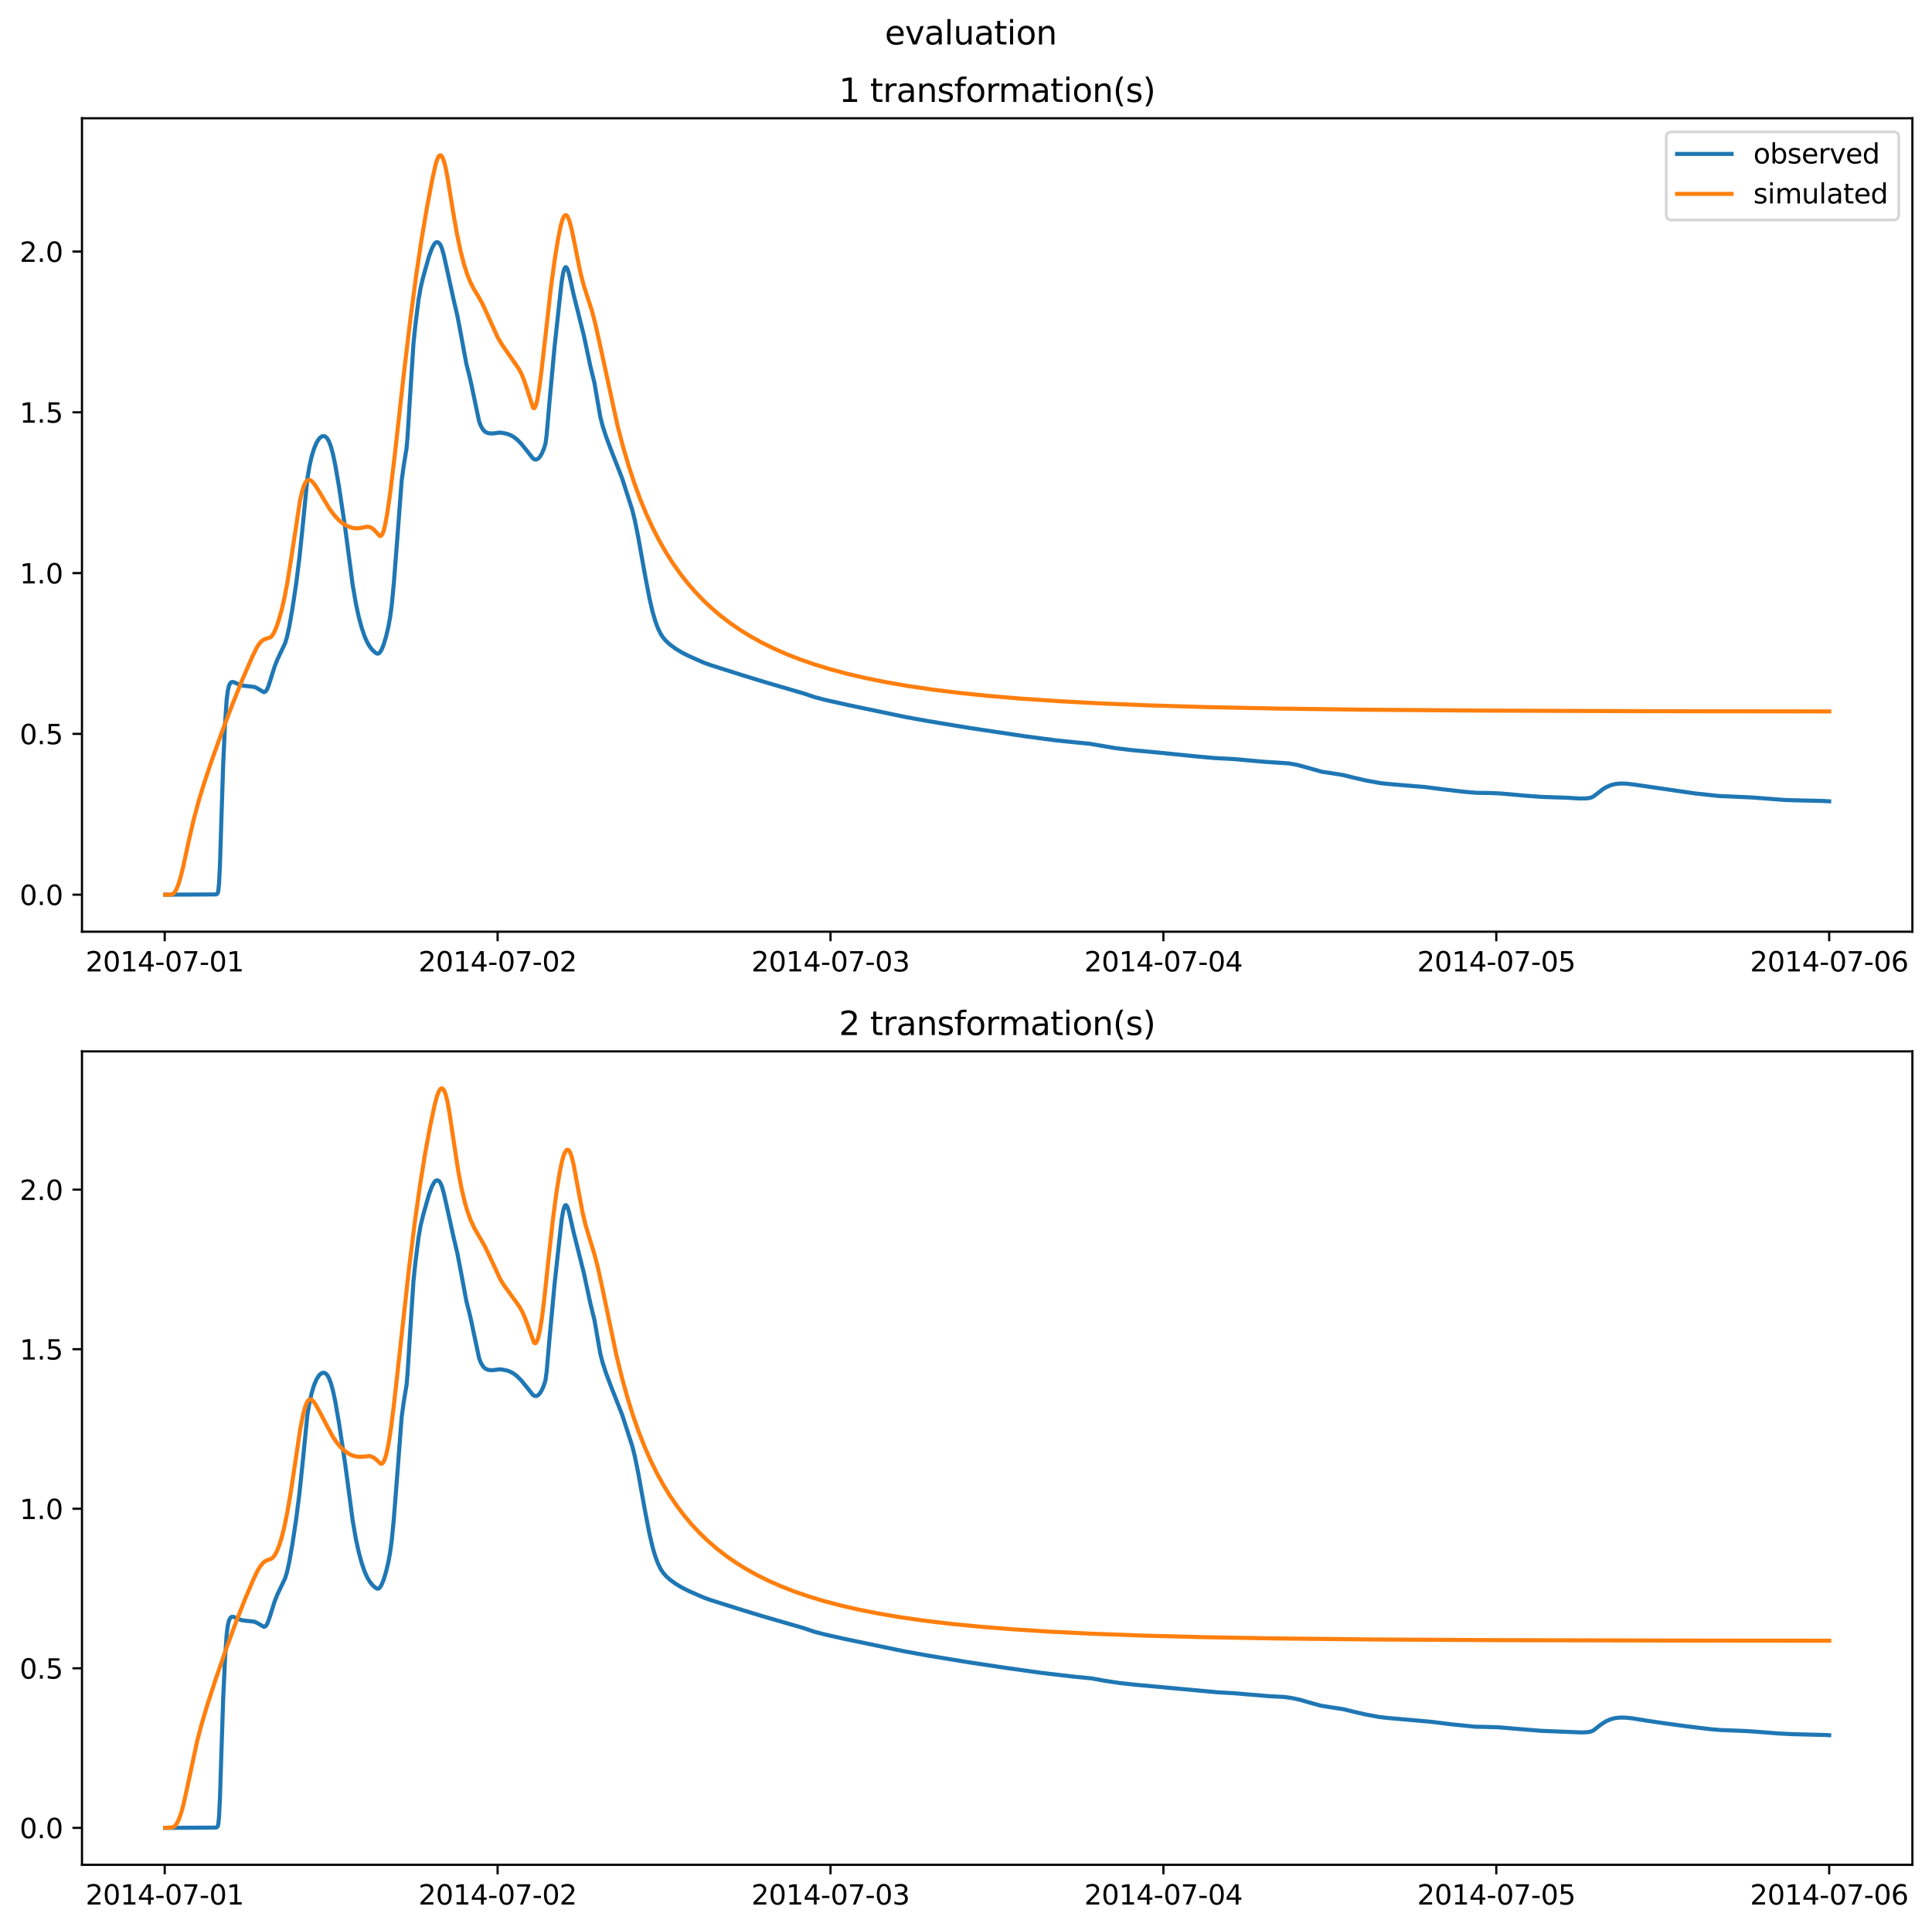 <?xml version="1.0" encoding="utf-8" standalone="no"?>
<!DOCTYPE svg PUBLIC "-//W3C//DTD SVG 1.1//EN"
  "http://www.w3.org/Graphics/SVG/1.1/DTD/svg11.dtd">
<svg xmlns:xlink="http://www.w3.org/1999/xlink" width="709.427pt" height="708.798pt" viewBox="0 0 709.427 708.798" xmlns="http://www.w3.org/2000/svg" version="1.1">
 <defs>
  <style type="text/css">*{stroke-linejoin: round; stroke-linecap: butt}</style>
 </defs>
 <g id="figure_1">
  <g id="patch_1">
   <path d="M 0 708.798 
L 709.427 708.798 
L 709.427 0 
L 0 0 
z
" style="fill: #ffffff"/>
  </g>
  <g id="axes_1">
   <g id="patch_2">
    <path d="M 30.103 342.2 
L 702.227 342.2 
L 702.227 43.44 
L 30.103 43.44 
z
" style="fill: #ffffff"/>
   </g>
   <g id="matplotlib.axis_1">
    <g id="xtick_1">
     <g id="line2d_1">
      <defs>
       <path id="m89cb4df766" d="M 0 0 
L 0 3.5 
" style="stroke: #000000; stroke-width: 0.8"/>
      </defs>
      <g>
       <use xlink:href="#m89cb4df766" x="60.484" y="342.2" style="stroke: #000000; stroke-width: 0.8"/>
      </g>
     </g>
     <g id="text_1">
      <!-- 2014-07-01 -->
      <g transform="translate(31.427 356.798) scale(0.1 -0.1)">
       <defs>
        <path id="DejaVuSans-32" d="M 1228 531 
L 3431 531 
L 3431 0 
L 469 0 
L 469 531 
Q 828 903 1448 1529 
Q 2069 2156 2228 2338 
Q 2531 2678 2651 2914 
Q 2772 3150 2772 3378 
Q 2772 3750 2511 3984 
Q 2250 4219 1831 4219 
Q 1534 4219 1204 4116 
Q 875 4013 500 3803 
L 500 4441 
Q 881 4594 1212 4672 
Q 1544 4750 1819 4750 
Q 2544 4750 2975 4387 
Q 3406 4025 3406 3419 
Q 3406 3131 3298 2873 
Q 3191 2616 2906 2266 
Q 2828 2175 2409 1742 
Q 1991 1309 1228 531 
z
" transform="scale(0.016)"/>
        <path id="DejaVuSans-30" d="M 2034 4250 
Q 1547 4250 1301 3770 
Q 1056 3291 1056 2328 
Q 1056 1369 1301 889 
Q 1547 409 2034 409 
Q 2525 409 2770 889 
Q 3016 1369 3016 2328 
Q 3016 3291 2770 3770 
Q 2525 4250 2034 4250 
z
M 2034 4750 
Q 2819 4750 3233 4129 
Q 3647 3509 3647 2328 
Q 3647 1150 3233 529 
Q 2819 -91 2034 -91 
Q 1250 -91 836 529 
Q 422 1150 422 2328 
Q 422 3509 836 4129 
Q 1250 4750 2034 4750 
z
" transform="scale(0.016)"/>
        <path id="DejaVuSans-31" d="M 794 531 
L 1825 531 
L 1825 4091 
L 703 3866 
L 703 4441 
L 1819 4666 
L 2450 4666 
L 2450 531 
L 3481 531 
L 3481 0 
L 794 0 
L 794 531 
z
" transform="scale(0.016)"/>
        <path id="DejaVuSans-34" d="M 2419 4116 
L 825 1625 
L 2419 1625 
L 2419 4116 
z
M 2253 4666 
L 3047 4666 
L 3047 1625 
L 3713 1625 
L 3713 1100 
L 3047 1100 
L 3047 0 
L 2419 0 
L 2419 1100 
L 313 1100 
L 313 1709 
L 2253 4666 
z
" transform="scale(0.016)"/>
        <path id="DejaVuSans-2d" d="M 313 2009 
L 1997 2009 
L 1997 1497 
L 313 1497 
L 313 2009 
z
" transform="scale(0.016)"/>
        <path id="DejaVuSans-37" d="M 525 4666 
L 3525 4666 
L 3525 4397 
L 1831 0 
L 1172 0 
L 2766 4134 
L 525 4134 
L 525 4666 
z
" transform="scale(0.016)"/>
       </defs>
       <use xlink:href="#DejaVuSans-32"/>
       <use xlink:href="#DejaVuSans-30" x="63.623"/>
       <use xlink:href="#DejaVuSans-31" x="127.246"/>
       <use xlink:href="#DejaVuSans-34" x="190.869"/>
       <use xlink:href="#DejaVuSans-2d" x="254.492"/>
       <use xlink:href="#DejaVuSans-30" x="290.576"/>
       <use xlink:href="#DejaVuSans-37" x="354.199"/>
       <use xlink:href="#DejaVuSans-2d" x="417.822"/>
       <use xlink:href="#DejaVuSans-30" x="453.906"/>
       <use xlink:href="#DejaVuSans-31" x="517.529"/>
      </g>
     </g>
    </g>
    <g id="xtick_2">
     <g id="line2d_2">
      <g>
       <use xlink:href="#m89cb4df766" x="182.723" y="342.2" style="stroke: #000000; stroke-width: 0.8"/>
      </g>
     </g>
     <g id="text_2">
      <!-- 2014-07-02 -->
      <g transform="translate(153.665 356.798) scale(0.1 -0.1)">
       <use xlink:href="#DejaVuSans-32"/>
       <use xlink:href="#DejaVuSans-30" x="63.623"/>
       <use xlink:href="#DejaVuSans-31" x="127.246"/>
       <use xlink:href="#DejaVuSans-34" x="190.869"/>
       <use xlink:href="#DejaVuSans-2d" x="254.492"/>
       <use xlink:href="#DejaVuSans-30" x="290.576"/>
       <use xlink:href="#DejaVuSans-37" x="354.199"/>
       <use xlink:href="#DejaVuSans-2d" x="417.822"/>
       <use xlink:href="#DejaVuSans-30" x="453.906"/>
       <use xlink:href="#DejaVuSans-32" x="517.529"/>
      </g>
     </g>
    </g>
    <g id="xtick_3">
     <g id="line2d_3">
      <g>
       <use xlink:href="#m89cb4df766" x="304.961" y="342.2" style="stroke: #000000; stroke-width: 0.8"/>
      </g>
     </g>
     <g id="text_3">
      <!-- 2014-07-03 -->
      <g transform="translate(275.903 356.798) scale(0.1 -0.1)">
       <defs>
        <path id="DejaVuSans-33" d="M 2597 2516 
Q 3050 2419 3304 2112 
Q 3559 1806 3559 1356 
Q 3559 666 3084 287 
Q 2609 -91 1734 -91 
Q 1441 -91 1130 -33 
Q 819 25 488 141 
L 488 750 
Q 750 597 1062 519 
Q 1375 441 1716 441 
Q 2309 441 2620 675 
Q 2931 909 2931 1356 
Q 2931 1769 2642 2001 
Q 2353 2234 1838 2234 
L 1294 2234 
L 1294 2753 
L 1863 2753 
Q 2328 2753 2575 2939 
Q 2822 3125 2822 3475 
Q 2822 3834 2567 4026 
Q 2313 4219 1838 4219 
Q 1578 4219 1281 4162 
Q 984 4106 628 3988 
L 628 4550 
Q 988 4650 1302 4700 
Q 1616 4750 1894 4750 
Q 2613 4750 3031 4423 
Q 3450 4097 3450 3541 
Q 3450 3153 3228 2886 
Q 3006 2619 2597 2516 
z
" transform="scale(0.016)"/>
       </defs>
       <use xlink:href="#DejaVuSans-32"/>
       <use xlink:href="#DejaVuSans-30" x="63.623"/>
       <use xlink:href="#DejaVuSans-31" x="127.246"/>
       <use xlink:href="#DejaVuSans-34" x="190.869"/>
       <use xlink:href="#DejaVuSans-2d" x="254.492"/>
       <use xlink:href="#DejaVuSans-30" x="290.576"/>
       <use xlink:href="#DejaVuSans-37" x="354.199"/>
       <use xlink:href="#DejaVuSans-2d" x="417.822"/>
       <use xlink:href="#DejaVuSans-30" x="453.906"/>
       <use xlink:href="#DejaVuSans-33" x="517.529"/>
      </g>
     </g>
    </g>
    <g id="xtick_4">
     <g id="line2d_4">
      <g>
       <use xlink:href="#m89cb4df766" x="427.199" y="342.2" style="stroke: #000000; stroke-width: 0.8"/>
      </g>
     </g>
     <g id="text_4">
      <!-- 2014-07-04 -->
      <g transform="translate(398.141 356.798) scale(0.1 -0.1)">
       <use xlink:href="#DejaVuSans-32"/>
       <use xlink:href="#DejaVuSans-30" x="63.623"/>
       <use xlink:href="#DejaVuSans-31" x="127.246"/>
       <use xlink:href="#DejaVuSans-34" x="190.869"/>
       <use xlink:href="#DejaVuSans-2d" x="254.492"/>
       <use xlink:href="#DejaVuSans-30" x="290.576"/>
       <use xlink:href="#DejaVuSans-37" x="354.199"/>
       <use xlink:href="#DejaVuSans-2d" x="417.822"/>
       <use xlink:href="#DejaVuSans-30" x="453.906"/>
       <use xlink:href="#DejaVuSans-34" x="517.529"/>
      </g>
     </g>
    </g>
    <g id="xtick_5">
     <g id="line2d_5">
      <g>
       <use xlink:href="#m89cb4df766" x="549.437" y="342.2" style="stroke: #000000; stroke-width: 0.8"/>
      </g>
     </g>
     <g id="text_5">
      <!-- 2014-07-05 -->
      <g transform="translate(520.38 356.798) scale(0.1 -0.1)">
       <defs>
        <path id="DejaVuSans-35" d="M 691 4666 
L 3169 4666 
L 3169 4134 
L 1269 4134 
L 1269 2991 
Q 1406 3038 1543 3061 
Q 1681 3084 1819 3084 
Q 2600 3084 3056 2656 
Q 3513 2228 3513 1497 
Q 3513 744 3044 326 
Q 2575 -91 1722 -91 
Q 1428 -91 1123 -41 
Q 819 9 494 109 
L 494 744 
Q 775 591 1075 516 
Q 1375 441 1709 441 
Q 2250 441 2565 725 
Q 2881 1009 2881 1497 
Q 2881 1984 2565 2268 
Q 2250 2553 1709 2553 
Q 1456 2553 1204 2497 
Q 953 2441 691 2322 
L 691 4666 
z
" transform="scale(0.016)"/>
       </defs>
       <use xlink:href="#DejaVuSans-32"/>
       <use xlink:href="#DejaVuSans-30" x="63.623"/>
       <use xlink:href="#DejaVuSans-31" x="127.246"/>
       <use xlink:href="#DejaVuSans-34" x="190.869"/>
       <use xlink:href="#DejaVuSans-2d" x="254.492"/>
       <use xlink:href="#DejaVuSans-30" x="290.576"/>
       <use xlink:href="#DejaVuSans-37" x="354.199"/>
       <use xlink:href="#DejaVuSans-2d" x="417.822"/>
       <use xlink:href="#DejaVuSans-30" x="453.906"/>
       <use xlink:href="#DejaVuSans-35" x="517.529"/>
      </g>
     </g>
    </g>
    <g id="xtick_6">
     <g id="line2d_6">
      <g>
       <use xlink:href="#m89cb4df766" x="671.676" y="342.2" style="stroke: #000000; stroke-width: 0.8"/>
      </g>
     </g>
     <g id="text_6">
      <!-- 2014-07-06 -->
      <g transform="translate(642.618 356.798) scale(0.1 -0.1)">
       <defs>
        <path id="DejaVuSans-36" d="M 2113 2584 
Q 1688 2584 1439 2293 
Q 1191 2003 1191 1497 
Q 1191 994 1439 701 
Q 1688 409 2113 409 
Q 2538 409 2786 701 
Q 3034 994 3034 1497 
Q 3034 2003 2786 2293 
Q 2538 2584 2113 2584 
z
M 3366 4563 
L 3366 3988 
Q 3128 4100 2886 4159 
Q 2644 4219 2406 4219 
Q 1781 4219 1451 3797 
Q 1122 3375 1075 2522 
Q 1259 2794 1537 2939 
Q 1816 3084 2150 3084 
Q 2853 3084 3261 2657 
Q 3669 2231 3669 1497 
Q 3669 778 3244 343 
Q 2819 -91 2113 -91 
Q 1303 -91 875 529 
Q 447 1150 447 2328 
Q 447 3434 972 4092 
Q 1497 4750 2381 4750 
Q 2619 4750 2861 4703 
Q 3103 4656 3366 4563 
z
" transform="scale(0.016)"/>
       </defs>
       <use xlink:href="#DejaVuSans-32"/>
       <use xlink:href="#DejaVuSans-30" x="63.623"/>
       <use xlink:href="#DejaVuSans-31" x="127.246"/>
       <use xlink:href="#DejaVuSans-34" x="190.869"/>
       <use xlink:href="#DejaVuSans-2d" x="254.492"/>
       <use xlink:href="#DejaVuSans-30" x="290.576"/>
       <use xlink:href="#DejaVuSans-37" x="354.199"/>
       <use xlink:href="#DejaVuSans-2d" x="417.822"/>
       <use xlink:href="#DejaVuSans-30" x="453.906"/>
       <use xlink:href="#DejaVuSans-36" x="517.529"/>
      </g>
     </g>
    </g>
   </g>
   <g id="matplotlib.axis_2">
    <g id="ytick_1">
     <g id="line2d_7">
      <defs>
       <path id="m530de3163d" d="M 0 0 
L -3.5 0 
" style="stroke: #000000; stroke-width: 0.8"/>
      </defs>
      <g>
       <use xlink:href="#m530de3163d" x="30.103" y="328.601" style="stroke: #000000; stroke-width: 0.8"/>
      </g>
     </g>
     <g id="text_7">
      <!-- 0.0 -->
      <g transform="translate(7.2 332.4) scale(0.1 -0.1)">
       <defs>
        <path id="DejaVuSans-2e" d="M 684 794 
L 1344 794 
L 1344 0 
L 684 0 
L 684 794 
z
" transform="scale(0.016)"/>
       </defs>
       <use xlink:href="#DejaVuSans-30"/>
       <use xlink:href="#DejaVuSans-2e" x="63.623"/>
       <use xlink:href="#DejaVuSans-30" x="95.41"/>
      </g>
     </g>
    </g>
    <g id="ytick_2">
     <g id="line2d_8">
      <g>
       <use xlink:href="#m530de3163d" x="30.103" y="269.547" style="stroke: #000000; stroke-width: 0.8"/>
      </g>
     </g>
     <g id="text_8">
      <!-- 0.5 -->
      <g transform="translate(7.2 273.346) scale(0.1 -0.1)">
       <use xlink:href="#DejaVuSans-30"/>
       <use xlink:href="#DejaVuSans-2e" x="63.623"/>
       <use xlink:href="#DejaVuSans-35" x="95.41"/>
      </g>
     </g>
    </g>
    <g id="ytick_3">
     <g id="line2d_9">
      <g>
       <use xlink:href="#m530de3163d" x="30.103" y="210.493" style="stroke: #000000; stroke-width: 0.8"/>
      </g>
     </g>
     <g id="text_9">
      <!-- 1.0 -->
      <g transform="translate(7.2 214.293) scale(0.1 -0.1)">
       <use xlink:href="#DejaVuSans-31"/>
       <use xlink:href="#DejaVuSans-2e" x="63.623"/>
       <use xlink:href="#DejaVuSans-30" x="95.41"/>
      </g>
     </g>
    </g>
    <g id="ytick_4">
     <g id="line2d_10">
      <g>
       <use xlink:href="#m530de3163d" x="30.103" y="151.44" style="stroke: #000000; stroke-width: 0.8"/>
      </g>
     </g>
     <g id="text_10">
      <!-- 1.5 -->
      <g transform="translate(7.2 155.239) scale(0.1 -0.1)">
       <use xlink:href="#DejaVuSans-31"/>
       <use xlink:href="#DejaVuSans-2e" x="63.623"/>
       <use xlink:href="#DejaVuSans-35" x="95.41"/>
      </g>
     </g>
    </g>
    <g id="ytick_5">
     <g id="line2d_11">
      <g>
       <use xlink:href="#m530de3163d" x="30.103" y="92.386" style="stroke: #000000; stroke-width: 0.8"/>
      </g>
     </g>
     <g id="text_11">
      <!-- 2.0 -->
      <g transform="translate(7.2 96.185) scale(0.1 -0.1)">
       <use xlink:href="#DejaVuSans-32"/>
       <use xlink:href="#DejaVuSans-2e" x="63.623"/>
       <use xlink:href="#DejaVuSans-30" x="95.41"/>
      </g>
     </g>
    </g>
   </g>
   <g id="line2d_12">
    <path d="M 60.654 328.601 
L 79.329 328.514 
L 79.839 328.198 
L 80.009 327.856 
L 80.178 327.072 
L 80.433 324.476 
L 80.773 317.575 
L 81.282 301.325 
L 81.961 280.53 
L 82.64 265.668 
L 83.234 256.976 
L 83.659 253.671 
L 84.083 251.874 
L 84.508 250.971 
L 84.932 250.572 
L 85.357 250.468 
L 85.951 250.581 
L 87.139 251.114 
L 88.582 251.692 
L 89.686 251.887 
L 93.506 252.308 
L 94.524 252.824 
L 96.816 254.205 
L 97.241 254.137 
L 97.665 253.796 
L 98.09 253.135 
L 98.599 251.923 
L 99.618 248.679 
L 100.891 244.674 
L 101.994 241.929 
L 104.711 236.198 
L 105.39 233.905 
L 106.239 230.066 
L 107.342 223.779 
L 108.786 214.142 
L 109.974 204.583 
L 111.077 194.001 
L 112.86 175.862 
L 113.624 171.29 
L 114.473 167.536 
L 115.322 164.763 
L 116.171 162.739 
L 116.935 161.452 
L 117.444 160.843 
L 118.123 160.322 
L 118.717 160.15 
L 119.227 160.234 
L 119.736 160.557 
L 120.245 161.153 
L 120.84 162.242 
L 121.519 164.062 
L 122.283 166.87 
L 123.132 170.926 
L 124.49 178.826 
L 126.782 194.166 
L 129.498 214.817 
L 130.687 221.715 
L 131.705 226.452 
L 132.809 230.56 
L 133.912 233.804 
L 134.846 235.904 
L 135.78 237.487 
L 136.714 238.677 
L 137.732 239.638 
L 138.411 240.043 
L 138.836 240.079 
L 139.26 239.868 
L 139.685 239.381 
L 140.194 238.455 
L 140.873 236.732 
L 141.722 233.957 
L 142.571 230.417 
L 143.25 226.695 
L 143.844 222.256 
L 144.608 214.339 
L 145.712 200.047 
L 147.494 176.528 
L 148.258 170.933 
L 149.277 164.723 
L 149.616 160.922 
L 150.38 148.715 
L 151.824 126.202 
L 152.503 119.596 
L 153.691 110.077 
L 154.455 105.649 
L 155.389 101.774 
L 157.511 94.201 
L 158.615 91.204 
L 159.463 89.63 
L 159.973 89.098 
L 160.397 88.935 
L 160.822 89 
L 161.246 89.287 
L 161.755 89.99 
L 162.265 91.211 
L 162.944 93.595 
L 163.963 98.154 
L 166.594 110.201 
L 167.952 115.977 
L 169.056 121.779 
L 171.263 133.71 
L 172.366 138.045 
L 173.13 141.439 
L 175.932 154.798 
L 176.611 156.524 
L 177.29 157.68 
L 177.969 158.425 
L 178.648 158.867 
L 179.497 159.133 
L 180.6 159.215 
L 181.959 159.096 
L 183.402 158.873 
L 184.59 159.012 
L 186.288 159.368 
L 187.561 159.866 
L 188.75 160.566 
L 190.023 161.585 
L 191.381 162.97 
L 192.994 164.951 
L 195.71 168.387 
L 196.305 168.723 
L 196.814 168.785 
L 197.323 168.625 
L 197.833 168.241 
L 198.427 167.506 
L 199.021 166.462 
L 199.7 164.848 
L 200.294 162.959 
L 200.719 159.822 
L 201.738 148.027 
L 203.605 127.666 
L 205.388 111.16 
L 206.237 103.49 
L 206.831 100.046 
L 207.255 98.656 
L 207.595 98.168 
L 207.849 98.137 
L 208.104 98.372 
L 208.444 99.042 
L 208.953 100.694 
L 209.717 104.126 
L 210.651 108.246 
L 214.386 123.23 
L 216.763 134.408 
L 218.291 140.699 
L 219.224 146.129 
L 220.413 153.002 
L 221.262 156.366 
L 222.535 160.316 
L 224.318 165.111 
L 228.477 175.77 
L 230.005 180.566 
L 231.448 185.052 
L 232.127 187.15 
L 233.061 190.899 
L 234.334 197.151 
L 236.796 210.973 
L 238.494 219.826 
L 239.682 224.893 
L 240.701 228.363 
L 241.635 230.841 
L 242.568 232.747 
L 243.502 234.188 
L 244.606 235.457 
L 246.134 236.827 
L 248.086 238.258 
L 250.548 239.745 
L 253.095 241.022 
L 258.442 243.387 
L 261.244 244.391 
L 272.873 248.079 
L 280.683 250.466 
L 295.114 254.687 
L 299.273 256.092 
L 302.839 257.021 
L 311.837 259.042 
L 332.295 263.307 
L 340.868 264.865 
L 355.554 267.3 
L 376.691 270.474 
L 387.981 271.945 
L 395.621 272.735 
L 399.95 273.143 
L 403.091 273.679 
L 409.627 274.793 
L 415.145 275.458 
L 425.841 276.458 
L 438.574 277.751 
L 445.79 278.402 
L 453.684 278.842 
L 464.55 279.821 
L 473.208 280.373 
L 476.349 280.949 
L 479.066 281.684 
L 485.517 283.482 
L 488.913 283.977 
L 493.157 284.657 
L 496.722 285.534 
L 501.391 286.626 
L 507.078 287.659 
L 510.729 288.017 
L 523.292 289.065 
L 529.404 289.856 
L 537.638 290.804 
L 542.222 291.193 
L 547.57 291.265 
L 551.22 291.454 
L 560.727 292.296 
L 566.33 292.7 
L 575.328 292.995 
L 580.167 293.284 
L 582.713 293.217 
L 584.156 292.973 
L 585.005 292.591 
L 585.854 291.971 
L 588.656 289.8 
L 590.099 288.962 
L 591.711 288.31 
L 593.324 287.935 
L 595.022 287.776 
L 597.059 287.821 
L 599.861 288.137 
L 622.441 291.415 
L 631.099 292.356 
L 635.598 292.546 
L 643.493 292.906 
L 655.292 293.815 
L 659.112 293.943 
L 668.959 294.162 
L 671.676 294.313 
L 671.676 294.313 
" clip-path="url(#p808dee5185)" style="fill: none; stroke: #1f77b4; stroke-width: 1.5; stroke-linecap: square"/>
   </g>
   <g id="line2d_13">
    <path d="M 60.654 328.601 
L 63.116 328.533 
L 63.625 328.26 
L 64.135 327.728 
L 64.729 326.738 
L 65.408 325.114 
L 66.257 322.405 
L 67.275 318.327 
L 69.313 308.866 
L 71.095 301.161 
L 72.793 294.786 
L 74.83 288.044 
L 77.547 279.896 
L 81.282 269.431 
L 85.357 258.653 
L 89.092 249.39 
L 92.487 241.549 
L 94.185 238.017 
L 95.119 236.542 
L 95.967 235.577 
L 96.731 235.003 
L 97.58 234.641 
L 99.363 234.059 
L 99.957 233.44 
L 100.551 232.489 
L 101.315 230.793 
L 102.249 228.108 
L 103.438 223.944 
L 104.456 219.581 
L 105.56 213.729 
L 106.918 205.155 
L 110.229 183.474 
L 110.993 180.244 
L 111.672 178.222 
L 112.266 177.07 
L 112.775 176.496 
L 113.285 176.257 
L 113.794 176.304 
L 114.303 176.581 
L 114.982 177.226 
L 115.916 178.465 
L 117.359 180.812 
L 121.094 187.044 
L 122.707 189.17 
L 124.32 190.943 
L 125.593 192.045 
L 126.867 192.864 
L 128.31 193.518 
L 129.753 193.938 
L 130.941 194.059 
L 132.215 193.97 
L 133.912 193.603 
L 134.931 193.454 
L 135.695 193.561 
L 136.459 193.899 
L 137.223 194.471 
L 138.242 195.546 
L 139.43 196.834 
L 139.77 196.872 
L 140.109 196.632 
L 140.449 196.084 
L 140.873 194.954 
L 141.467 192.584 
L 142.231 188.375 
L 143.25 181.266 
L 144.778 168.749 
L 148.258 137.58 
L 150.635 117.697 
L 152.842 100.962 
L 154.71 88.441 
L 156.747 76.339 
L 158.699 66.052 
L 159.973 60.374 
L 160.652 58.279 
L 161.161 57.344 
L 161.501 57.058 
L 161.84 57.053 
L 162.18 57.331 
L 162.604 58.075 
L 163.114 59.528 
L 163.708 61.927 
L 164.472 65.957 
L 166.254 77.091 
L 167.782 85.85 
L 169.056 91.914 
L 170.329 96.901 
L 171.518 100.636 
L 172.706 103.608 
L 173.894 105.981 
L 175.507 108.628 
L 176.95 111.202 
L 178.478 114.449 
L 182.723 123.848 
L 184.251 126.441 
L 186.203 129.249 
L 190.447 135.378 
L 191.381 137.103 
L 192.315 139.315 
L 193.419 142.555 
L 195.71 149.729 
L 195.965 149.937 
L 196.22 149.883 
L 196.474 149.56 
L 196.814 148.72 
L 197.238 147.06 
L 197.833 143.759 
L 198.682 137.559 
L 199.955 126.379 
L 202.332 105.308 
L 203.69 95.324 
L 204.963 87.518 
L 205.897 82.911 
L 206.576 80.555 
L 207.085 79.466 
L 207.51 79.033 
L 207.849 79 
L 208.189 79.24 
L 208.613 79.914 
L 209.123 81.227 
L 209.802 83.732 
L 210.736 88.223 
L 213.112 100.031 
L 214.301 104.657 
L 215.489 108.381 
L 217.272 113.841 
L 218.46 118.342 
L 219.988 125.108 
L 226.694 156.056 
L 228.817 164.197 
L 230.854 171.154 
L 232.976 177.612 
L 235.098 183.377 
L 237.305 188.743 
L 239.597 193.737 
L 241.974 198.383 
L 244.436 202.707 
L 246.983 206.731 
L 249.614 210.478 
L 252.331 213.968 
L 255.217 217.313 
L 258.188 220.419 
L 261.329 223.38 
L 264.639 226.192 
L 268.12 228.852 
L 271.77 231.361 
L 275.675 233.77 
L 279.749 236.022 
L 284.079 238.163 
L 288.747 240.223 
L 293.756 242.185 
L 299.104 244.038 
L 304.876 245.801 
L 311.158 247.483 
L 317.949 249.065 
L 325.334 250.554 
L 333.398 251.95 
L 342.227 253.25 
L 351.989 254.46 
L 362.854 255.579 
L 374.993 256.601 
L 388.745 257.531 
L 404.364 258.359 
L 422.445 259.089 
L 443.667 259.717 
L 469.219 260.242 
L 501.051 260.665 
L 542.731 260.984 
L 602.407 261.201 
L 671.676 261.298 
L 671.676 261.298 
" clip-path="url(#p808dee5185)" style="fill: none; stroke: #ff7f0e; stroke-width: 1.5; stroke-linecap: square"/>
   </g>
   <g id="patch_3">
    <path d="M 30.103 342.2 
L 30.103 43.44 
" style="fill: none; stroke: #000000; stroke-width: 0.8; stroke-linejoin: miter; stroke-linecap: square"/>
   </g>
   <g id="patch_4">
    <path d="M 702.227 342.2 
L 702.227 43.44 
" style="fill: none; stroke: #000000; stroke-width: 0.8; stroke-linejoin: miter; stroke-linecap: square"/>
   </g>
   <g id="patch_5">
    <path d="M 30.103 342.2 
L 702.227 342.2 
" style="fill: none; stroke: #000000; stroke-width: 0.8; stroke-linejoin: miter; stroke-linecap: square"/>
   </g>
   <g id="patch_6">
    <path d="M 30.103 43.44 
L 702.227 43.44 
" style="fill: none; stroke: #000000; stroke-width: 0.8; stroke-linejoin: miter; stroke-linecap: square"/>
   </g>
   <g id="text_12">
    <!-- 1 transformation(s) -->
    <g transform="translate(308.05 37.44) scale(0.12 -0.12)">
     <defs>
      <path id="DejaVuSans-20" transform="scale(0.016)"/>
      <path id="DejaVuSans-74" d="M 1172 4494 
L 1172 3500 
L 2356 3500 
L 2356 3053 
L 1172 3053 
L 1172 1153 
Q 1172 725 1289 603 
Q 1406 481 1766 481 
L 2356 481 
L 2356 0 
L 1766 0 
Q 1100 0 847 248 
Q 594 497 594 1153 
L 594 3053 
L 172 3053 
L 172 3500 
L 594 3500 
L 594 4494 
L 1172 4494 
z
" transform="scale(0.016)"/>
      <path id="DejaVuSans-72" d="M 2631 2963 
Q 2534 3019 2420 3045 
Q 2306 3072 2169 3072 
Q 1681 3072 1420 2755 
Q 1159 2438 1159 1844 
L 1159 0 
L 581 0 
L 581 3500 
L 1159 3500 
L 1159 2956 
Q 1341 3275 1631 3429 
Q 1922 3584 2338 3584 
Q 2397 3584 2469 3576 
Q 2541 3569 2628 3553 
L 2631 2963 
z
" transform="scale(0.016)"/>
      <path id="DejaVuSans-61" d="M 2194 1759 
Q 1497 1759 1228 1600 
Q 959 1441 959 1056 
Q 959 750 1161 570 
Q 1363 391 1709 391 
Q 2188 391 2477 730 
Q 2766 1069 2766 1631 
L 2766 1759 
L 2194 1759 
z
M 3341 1997 
L 3341 0 
L 2766 0 
L 2766 531 
Q 2569 213 2275 61 
Q 1981 -91 1556 -91 
Q 1019 -91 701 211 
Q 384 513 384 1019 
Q 384 1609 779 1909 
Q 1175 2209 1959 2209 
L 2766 2209 
L 2766 2266 
Q 2766 2663 2505 2880 
Q 2244 3097 1772 3097 
Q 1472 3097 1187 3025 
Q 903 2953 641 2809 
L 641 3341 
Q 956 3463 1253 3523 
Q 1550 3584 1831 3584 
Q 2591 3584 2966 3190 
Q 3341 2797 3341 1997 
z
" transform="scale(0.016)"/>
      <path id="DejaVuSans-6e" d="M 3513 2113 
L 3513 0 
L 2938 0 
L 2938 2094 
Q 2938 2591 2744 2837 
Q 2550 3084 2163 3084 
Q 1697 3084 1428 2787 
Q 1159 2491 1159 1978 
L 1159 0 
L 581 0 
L 581 3500 
L 1159 3500 
L 1159 2956 
Q 1366 3272 1645 3428 
Q 1925 3584 2291 3584 
Q 2894 3584 3203 3211 
Q 3513 2838 3513 2113 
z
" transform="scale(0.016)"/>
      <path id="DejaVuSans-73" d="M 2834 3397 
L 2834 2853 
Q 2591 2978 2328 3040 
Q 2066 3103 1784 3103 
Q 1356 3103 1142 2972 
Q 928 2841 928 2578 
Q 928 2378 1081 2264 
Q 1234 2150 1697 2047 
L 1894 2003 
Q 2506 1872 2764 1633 
Q 3022 1394 3022 966 
Q 3022 478 2636 193 
Q 2250 -91 1575 -91 
Q 1294 -91 989 -36 
Q 684 19 347 128 
L 347 722 
Q 666 556 975 473 
Q 1284 391 1588 391 
Q 1994 391 2212 530 
Q 2431 669 2431 922 
Q 2431 1156 2273 1281 
Q 2116 1406 1581 1522 
L 1381 1569 
Q 847 1681 609 1914 
Q 372 2147 372 2553 
Q 372 3047 722 3315 
Q 1072 3584 1716 3584 
Q 2034 3584 2315 3537 
Q 2597 3491 2834 3397 
z
" transform="scale(0.016)"/>
      <path id="DejaVuSans-66" d="M 2375 4863 
L 2375 4384 
L 1825 4384 
Q 1516 4384 1395 4259 
Q 1275 4134 1275 3809 
L 1275 3500 
L 2222 3500 
L 2222 3053 
L 1275 3053 
L 1275 0 
L 697 0 
L 697 3053 
L 147 3053 
L 147 3500 
L 697 3500 
L 697 3744 
Q 697 4328 969 4595 
Q 1241 4863 1831 4863 
L 2375 4863 
z
" transform="scale(0.016)"/>
      <path id="DejaVuSans-6f" d="M 1959 3097 
Q 1497 3097 1228 2736 
Q 959 2375 959 1747 
Q 959 1119 1226 758 
Q 1494 397 1959 397 
Q 2419 397 2687 759 
Q 2956 1122 2956 1747 
Q 2956 2369 2687 2733 
Q 2419 3097 1959 3097 
z
M 1959 3584 
Q 2709 3584 3137 3096 
Q 3566 2609 3566 1747 
Q 3566 888 3137 398 
Q 2709 -91 1959 -91 
Q 1206 -91 779 398 
Q 353 888 353 1747 
Q 353 2609 779 3096 
Q 1206 3584 1959 3584 
z
" transform="scale(0.016)"/>
      <path id="DejaVuSans-6d" d="M 3328 2828 
Q 3544 3216 3844 3400 
Q 4144 3584 4550 3584 
Q 5097 3584 5394 3201 
Q 5691 2819 5691 2113 
L 5691 0 
L 5113 0 
L 5113 2094 
Q 5113 2597 4934 2840 
Q 4756 3084 4391 3084 
Q 3944 3084 3684 2787 
Q 3425 2491 3425 1978 
L 3425 0 
L 2847 0 
L 2847 2094 
Q 2847 2600 2669 2842 
Q 2491 3084 2119 3084 
Q 1678 3084 1418 2786 
Q 1159 2488 1159 1978 
L 1159 0 
L 581 0 
L 581 3500 
L 1159 3500 
L 1159 2956 
Q 1356 3278 1631 3431 
Q 1906 3584 2284 3584 
Q 2666 3584 2933 3390 
Q 3200 3197 3328 2828 
z
" transform="scale(0.016)"/>
      <path id="DejaVuSans-69" d="M 603 3500 
L 1178 3500 
L 1178 0 
L 603 0 
L 603 3500 
z
M 603 4863 
L 1178 4863 
L 1178 4134 
L 603 4134 
L 603 4863 
z
" transform="scale(0.016)"/>
      <path id="DejaVuSans-28" d="M 1984 4856 
Q 1566 4138 1362 3434 
Q 1159 2731 1159 2009 
Q 1159 1288 1364 580 
Q 1569 -128 1984 -844 
L 1484 -844 
Q 1016 -109 783 600 
Q 550 1309 550 2009 
Q 550 2706 781 3412 
Q 1013 4119 1484 4856 
L 1984 4856 
z
" transform="scale(0.016)"/>
      <path id="DejaVuSans-29" d="M 513 4856 
L 1013 4856 
Q 1481 4119 1714 3412 
Q 1947 2706 1947 2009 
Q 1947 1309 1714 600 
Q 1481 -109 1013 -844 
L 513 -844 
Q 928 -128 1133 580 
Q 1338 1288 1338 2009 
Q 1338 2731 1133 3434 
Q 928 4138 513 4856 
z
" transform="scale(0.016)"/>
     </defs>
     <use xlink:href="#DejaVuSans-31"/>
     <use xlink:href="#DejaVuSans-20" x="63.623"/>
     <use xlink:href="#DejaVuSans-74" x="95.41"/>
     <use xlink:href="#DejaVuSans-72" x="134.619"/>
     <use xlink:href="#DejaVuSans-61" x="175.732"/>
     <use xlink:href="#DejaVuSans-6e" x="237.012"/>
     <use xlink:href="#DejaVuSans-73" x="300.391"/>
     <use xlink:href="#DejaVuSans-66" x="352.49"/>
     <use xlink:href="#DejaVuSans-6f" x="387.695"/>
     <use xlink:href="#DejaVuSans-72" x="448.877"/>
     <use xlink:href="#DejaVuSans-6d" x="488.24"/>
     <use xlink:href="#DejaVuSans-61" x="585.652"/>
     <use xlink:href="#DejaVuSans-74" x="646.932"/>
     <use xlink:href="#DejaVuSans-69" x="686.141"/>
     <use xlink:href="#DejaVuSans-6f" x="713.924"/>
     <use xlink:href="#DejaVuSans-6e" x="775.105"/>
     <use xlink:href="#DejaVuSans-28" x="838.484"/>
     <use xlink:href="#DejaVuSans-73" x="877.498"/>
     <use xlink:href="#DejaVuSans-29" x="929.598"/>
    </g>
   </g>
   <g id="legend_1">
    <g id="patch_7">
     <path d="M 613.833 80.796 
L 695.227 80.796 
Q 697.227 80.796 697.227 78.796 
L 697.227 50.44 
Q 697.227 48.44 695.227 48.44 
L 613.833 48.44 
Q 611.833 48.44 611.833 50.44 
L 611.833 78.796 
Q 611.833 80.796 613.833 80.796 
z
" style="fill: #ffffff; opacity: 0.8; stroke: #cccccc; stroke-linejoin: miter"/>
    </g>
    <g id="line2d_14">
     <path d="M 615.833 56.538 
L 625.833 56.538 
L 635.833 56.538 
" style="fill: none; stroke: #1f77b4; stroke-width: 1.5; stroke-linecap: square"/>
    </g>
    <g id="text_13">
     <!-- observed -->
     <g transform="translate(643.833 60.038) scale(0.1 -0.1)">
      <defs>
       <path id="DejaVuSans-62" d="M 3116 1747 
Q 3116 2381 2855 2742 
Q 2594 3103 2138 3103 
Q 1681 3103 1420 2742 
Q 1159 2381 1159 1747 
Q 1159 1113 1420 752 
Q 1681 391 2138 391 
Q 2594 391 2855 752 
Q 3116 1113 3116 1747 
z
M 1159 2969 
Q 1341 3281 1617 3432 
Q 1894 3584 2278 3584 
Q 2916 3584 3314 3078 
Q 3713 2572 3713 1747 
Q 3713 922 3314 415 
Q 2916 -91 2278 -91 
Q 1894 -91 1617 61 
Q 1341 213 1159 525 
L 1159 0 
L 581 0 
L 581 4863 
L 1159 4863 
L 1159 2969 
z
" transform="scale(0.016)"/>
       <path id="DejaVuSans-65" d="M 3597 1894 
L 3597 1613 
L 953 1613 
Q 991 1019 1311 708 
Q 1631 397 2203 397 
Q 2534 397 2845 478 
Q 3156 559 3463 722 
L 3463 178 
Q 3153 47 2828 -22 
Q 2503 -91 2169 -91 
Q 1331 -91 842 396 
Q 353 884 353 1716 
Q 353 2575 817 3079 
Q 1281 3584 2069 3584 
Q 2775 3584 3186 3129 
Q 3597 2675 3597 1894 
z
M 3022 2063 
Q 3016 2534 2758 2815 
Q 2500 3097 2075 3097 
Q 1594 3097 1305 2825 
Q 1016 2553 972 2059 
L 3022 2063 
z
" transform="scale(0.016)"/>
       <path id="DejaVuSans-76" d="M 191 3500 
L 800 3500 
L 1894 563 
L 2988 3500 
L 3597 3500 
L 2284 0 
L 1503 0 
L 191 3500 
z
" transform="scale(0.016)"/>
       <path id="DejaVuSans-64" d="M 2906 2969 
L 2906 4863 
L 3481 4863 
L 3481 0 
L 2906 0 
L 2906 525 
Q 2725 213 2448 61 
Q 2172 -91 1784 -91 
Q 1150 -91 751 415 
Q 353 922 353 1747 
Q 353 2572 751 3078 
Q 1150 3584 1784 3584 
Q 2172 3584 2448 3432 
Q 2725 3281 2906 2969 
z
M 947 1747 
Q 947 1113 1208 752 
Q 1469 391 1925 391 
Q 2381 391 2643 752 
Q 2906 1113 2906 1747 
Q 2906 2381 2643 2742 
Q 2381 3103 1925 3103 
Q 1469 3103 1208 2742 
Q 947 2381 947 1747 
z
" transform="scale(0.016)"/>
      </defs>
      <use xlink:href="#DejaVuSans-6f"/>
      <use xlink:href="#DejaVuSans-62" x="61.182"/>
      <use xlink:href="#DejaVuSans-73" x="124.658"/>
      <use xlink:href="#DejaVuSans-65" x="176.758"/>
      <use xlink:href="#DejaVuSans-72" x="238.281"/>
      <use xlink:href="#DejaVuSans-76" x="279.395"/>
      <use xlink:href="#DejaVuSans-65" x="338.574"/>
      <use xlink:href="#DejaVuSans-64" x="400.098"/>
     </g>
    </g>
    <g id="line2d_15">
     <path d="M 615.833 71.217 
L 625.833 71.217 
L 635.833 71.217 
" style="fill: none; stroke: #ff7f0e; stroke-width: 1.5; stroke-linecap: square"/>
    </g>
    <g id="text_14">
     <!-- simulated -->
     <g transform="translate(643.833 74.717) scale(0.1 -0.1)">
      <defs>
       <path id="DejaVuSans-75" d="M 544 1381 
L 544 3500 
L 1119 3500 
L 1119 1403 
Q 1119 906 1312 657 
Q 1506 409 1894 409 
Q 2359 409 2629 706 
Q 2900 1003 2900 1516 
L 2900 3500 
L 3475 3500 
L 3475 0 
L 2900 0 
L 2900 538 
Q 2691 219 2414 64 
Q 2138 -91 1772 -91 
Q 1169 -91 856 284 
Q 544 659 544 1381 
z
M 1991 3584 
L 1991 3584 
z
" transform="scale(0.016)"/>
       <path id="DejaVuSans-6c" d="M 603 4863 
L 1178 4863 
L 1178 0 
L 603 0 
L 603 4863 
z
" transform="scale(0.016)"/>
      </defs>
      <use xlink:href="#DejaVuSans-73"/>
      <use xlink:href="#DejaVuSans-69" x="52.1"/>
      <use xlink:href="#DejaVuSans-6d" x="79.883"/>
      <use xlink:href="#DejaVuSans-75" x="177.295"/>
      <use xlink:href="#DejaVuSans-6c" x="240.674"/>
      <use xlink:href="#DejaVuSans-61" x="268.457"/>
      <use xlink:href="#DejaVuSans-74" x="329.736"/>
      <use xlink:href="#DejaVuSans-65" x="368.945"/>
      <use xlink:href="#DejaVuSans-64" x="430.469"/>
     </g>
    </g>
   </g>
  </g>
  <g id="axes_2">
   <g id="patch_8">
    <path d="M 30.103 684.92 
L 702.227 684.92 
L 702.227 386.16 
L 30.103 386.16 
z
" style="fill: #ffffff"/>
   </g>
   <g id="matplotlib.axis_3">
    <g id="xtick_7">
     <g id="line2d_16">
      <g>
       <use xlink:href="#m89cb4df766" x="60.484" y="684.92" style="stroke: #000000; stroke-width: 0.8"/>
      </g>
     </g>
     <g id="text_15">
      <!-- 2014-07-01 -->
      <g transform="translate(31.427 699.518) scale(0.1 -0.1)">
       <use xlink:href="#DejaVuSans-32"/>
       <use xlink:href="#DejaVuSans-30" x="63.623"/>
       <use xlink:href="#DejaVuSans-31" x="127.246"/>
       <use xlink:href="#DejaVuSans-34" x="190.869"/>
       <use xlink:href="#DejaVuSans-2d" x="254.492"/>
       <use xlink:href="#DejaVuSans-30" x="290.576"/>
       <use xlink:href="#DejaVuSans-37" x="354.199"/>
       <use xlink:href="#DejaVuSans-2d" x="417.822"/>
       <use xlink:href="#DejaVuSans-30" x="453.906"/>
       <use xlink:href="#DejaVuSans-31" x="517.529"/>
      </g>
     </g>
    </g>
    <g id="xtick_8">
     <g id="line2d_17">
      <g>
       <use xlink:href="#m89cb4df766" x="182.723" y="684.92" style="stroke: #000000; stroke-width: 0.8"/>
      </g>
     </g>
     <g id="text_16">
      <!-- 2014-07-02 -->
      <g transform="translate(153.665 699.518) scale(0.1 -0.1)">
       <use xlink:href="#DejaVuSans-32"/>
       <use xlink:href="#DejaVuSans-30" x="63.623"/>
       <use xlink:href="#DejaVuSans-31" x="127.246"/>
       <use xlink:href="#DejaVuSans-34" x="190.869"/>
       <use xlink:href="#DejaVuSans-2d" x="254.492"/>
       <use xlink:href="#DejaVuSans-30" x="290.576"/>
       <use xlink:href="#DejaVuSans-37" x="354.199"/>
       <use xlink:href="#DejaVuSans-2d" x="417.822"/>
       <use xlink:href="#DejaVuSans-30" x="453.906"/>
       <use xlink:href="#DejaVuSans-32" x="517.529"/>
      </g>
     </g>
    </g>
    <g id="xtick_9">
     <g id="line2d_18">
      <g>
       <use xlink:href="#m89cb4df766" x="304.961" y="684.92" style="stroke: #000000; stroke-width: 0.8"/>
      </g>
     </g>
     <g id="text_17">
      <!-- 2014-07-03 -->
      <g transform="translate(275.903 699.518) scale(0.1 -0.1)">
       <use xlink:href="#DejaVuSans-32"/>
       <use xlink:href="#DejaVuSans-30" x="63.623"/>
       <use xlink:href="#DejaVuSans-31" x="127.246"/>
       <use xlink:href="#DejaVuSans-34" x="190.869"/>
       <use xlink:href="#DejaVuSans-2d" x="254.492"/>
       <use xlink:href="#DejaVuSans-30" x="290.576"/>
       <use xlink:href="#DejaVuSans-37" x="354.199"/>
       <use xlink:href="#DejaVuSans-2d" x="417.822"/>
       <use xlink:href="#DejaVuSans-30" x="453.906"/>
       <use xlink:href="#DejaVuSans-33" x="517.529"/>
      </g>
     </g>
    </g>
    <g id="xtick_10">
     <g id="line2d_19">
      <g>
       <use xlink:href="#m89cb4df766" x="427.199" y="684.92" style="stroke: #000000; stroke-width: 0.8"/>
      </g>
     </g>
     <g id="text_18">
      <!-- 2014-07-04 -->
      <g transform="translate(398.141 699.518) scale(0.1 -0.1)">
       <use xlink:href="#DejaVuSans-32"/>
       <use xlink:href="#DejaVuSans-30" x="63.623"/>
       <use xlink:href="#DejaVuSans-31" x="127.246"/>
       <use xlink:href="#DejaVuSans-34" x="190.869"/>
       <use xlink:href="#DejaVuSans-2d" x="254.492"/>
       <use xlink:href="#DejaVuSans-30" x="290.576"/>
       <use xlink:href="#DejaVuSans-37" x="354.199"/>
       <use xlink:href="#DejaVuSans-2d" x="417.822"/>
       <use xlink:href="#DejaVuSans-30" x="453.906"/>
       <use xlink:href="#DejaVuSans-34" x="517.529"/>
      </g>
     </g>
    </g>
    <g id="xtick_11">
     <g id="line2d_20">
      <g>
       <use xlink:href="#m89cb4df766" x="549.437" y="684.92" style="stroke: #000000; stroke-width: 0.8"/>
      </g>
     </g>
     <g id="text_19">
      <!-- 2014-07-05 -->
      <g transform="translate(520.38 699.518) scale(0.1 -0.1)">
       <use xlink:href="#DejaVuSans-32"/>
       <use xlink:href="#DejaVuSans-30" x="63.623"/>
       <use xlink:href="#DejaVuSans-31" x="127.246"/>
       <use xlink:href="#DejaVuSans-34" x="190.869"/>
       <use xlink:href="#DejaVuSans-2d" x="254.492"/>
       <use xlink:href="#DejaVuSans-30" x="290.576"/>
       <use xlink:href="#DejaVuSans-37" x="354.199"/>
       <use xlink:href="#DejaVuSans-2d" x="417.822"/>
       <use xlink:href="#DejaVuSans-30" x="453.906"/>
       <use xlink:href="#DejaVuSans-35" x="517.529"/>
      </g>
     </g>
    </g>
    <g id="xtick_12">
     <g id="line2d_21">
      <g>
       <use xlink:href="#m89cb4df766" x="671.676" y="684.92" style="stroke: #000000; stroke-width: 0.8"/>
      </g>
     </g>
     <g id="text_20">
      <!-- 2014-07-06 -->
      <g transform="translate(642.618 699.518) scale(0.1 -0.1)">
       <use xlink:href="#DejaVuSans-32"/>
       <use xlink:href="#DejaVuSans-30" x="63.623"/>
       <use xlink:href="#DejaVuSans-31" x="127.246"/>
       <use xlink:href="#DejaVuSans-34" x="190.869"/>
       <use xlink:href="#DejaVuSans-2d" x="254.492"/>
       <use xlink:href="#DejaVuSans-30" x="290.576"/>
       <use xlink:href="#DejaVuSans-37" x="354.199"/>
       <use xlink:href="#DejaVuSans-2d" x="417.822"/>
       <use xlink:href="#DejaVuSans-30" x="453.906"/>
       <use xlink:href="#DejaVuSans-36" x="517.529"/>
      </g>
     </g>
    </g>
   </g>
   <g id="matplotlib.axis_4">
    <g id="ytick_6">
     <g id="line2d_22">
      <g>
       <use xlink:href="#m530de3163d" x="30.103" y="671.34" style="stroke: #000000; stroke-width: 0.8"/>
      </g>
     </g>
     <g id="text_21">
      <!-- 0.0 -->
      <g transform="translate(7.2 675.139) scale(0.1 -0.1)">
       <use xlink:href="#DejaVuSans-30"/>
       <use xlink:href="#DejaVuSans-2e" x="63.623"/>
       <use xlink:href="#DejaVuSans-30" x="95.41"/>
      </g>
     </g>
    </g>
    <g id="ytick_7">
     <g id="line2d_23">
      <g>
       <use xlink:href="#m530de3163d" x="30.103" y="612.739" style="stroke: #000000; stroke-width: 0.8"/>
      </g>
     </g>
     <g id="text_22">
      <!-- 0.5 -->
      <g transform="translate(7.2 616.538) scale(0.1 -0.1)">
       <use xlink:href="#DejaVuSans-30"/>
       <use xlink:href="#DejaVuSans-2e" x="63.623"/>
       <use xlink:href="#DejaVuSans-35" x="95.41"/>
      </g>
     </g>
    </g>
    <g id="ytick_8">
     <g id="line2d_24">
      <g>
       <use xlink:href="#m530de3163d" x="30.103" y="554.138" style="stroke: #000000; stroke-width: 0.8"/>
      </g>
     </g>
     <g id="text_23">
      <!-- 1.0 -->
      <g transform="translate(7.2 557.937) scale(0.1 -0.1)">
       <use xlink:href="#DejaVuSans-31"/>
       <use xlink:href="#DejaVuSans-2e" x="63.623"/>
       <use xlink:href="#DejaVuSans-30" x="95.41"/>
      </g>
     </g>
    </g>
    <g id="ytick_9">
     <g id="line2d_25">
      <g>
       <use xlink:href="#m530de3163d" x="30.103" y="495.536" style="stroke: #000000; stroke-width: 0.8"/>
      </g>
     </g>
     <g id="text_24">
      <!-- 1.5 -->
      <g transform="translate(7.2 499.336) scale(0.1 -0.1)">
       <use xlink:href="#DejaVuSans-31"/>
       <use xlink:href="#DejaVuSans-2e" x="63.623"/>
       <use xlink:href="#DejaVuSans-35" x="95.41"/>
      </g>
     </g>
    </g>
    <g id="ytick_10">
     <g id="line2d_26">
      <g>
       <use xlink:href="#m530de3163d" x="30.103" y="436.935" style="stroke: #000000; stroke-width: 0.8"/>
      </g>
     </g>
     <g id="text_25">
      <!-- 2.0 -->
      <g transform="translate(7.2 440.734) scale(0.1 -0.1)">
       <use xlink:href="#DejaVuSans-32"/>
       <use xlink:href="#DejaVuSans-2e" x="63.623"/>
       <use xlink:href="#DejaVuSans-30" x="95.41"/>
      </g>
     </g>
    </g>
   </g>
   <g id="line2d_27">
    <path d="M 60.654 671.34 
L 79.329 671.253 
L 79.839 670.94 
L 80.009 670.601 
L 80.178 669.823 
L 80.433 667.247 
L 80.773 660.398 
L 81.282 644.273 
L 81.961 623.638 
L 82.64 608.889 
L 83.234 600.264 
L 83.659 596.985 
L 84.083 595.201 
L 84.508 594.305 
L 84.932 593.909 
L 85.357 593.806 
L 85.951 593.918 
L 87.139 594.447 
L 88.582 595.02 
L 89.686 595.214 
L 93.506 595.632 
L 94.524 596.144 
L 96.901 597.519 
L 97.326 597.401 
L 97.75 597.002 
L 98.175 596.284 
L 98.769 594.728 
L 99.363 592.893 
L 100.891 588.056 
L 101.994 585.333 
L 104.711 579.645 
L 105.39 577.37 
L 106.239 573.56 
L 107.342 567.321 
L 108.786 557.758 
L 109.974 548.272 
L 111.077 537.771 
L 112.86 519.772 
L 113.624 515.234 
L 114.473 511.51 
L 115.322 508.757 
L 116.171 506.749 
L 116.935 505.472 
L 117.444 504.867 
L 118.123 504.35 
L 118.717 504.179 
L 119.227 504.263 
L 119.736 504.584 
L 120.245 505.175 
L 120.84 506.256 
L 121.519 508.062 
L 122.283 510.849 
L 123.132 514.874 
L 124.49 522.712 
L 126.782 537.935 
L 129.498 558.428 
L 130.687 565.273 
L 131.705 569.974 
L 132.809 574.05 
L 133.912 577.269 
L 134.846 579.353 
L 135.78 580.924 
L 136.714 582.106 
L 137.732 583.059 
L 138.411 583.461 
L 138.836 583.497 
L 139.26 583.287 
L 139.685 582.803 
L 140.194 581.885 
L 140.873 580.175 
L 141.722 577.421 
L 142.571 573.909 
L 143.25 570.215 
L 143.844 565.81 
L 144.608 557.953 
L 145.712 543.771 
L 147.494 520.432 
L 148.258 514.88 
L 149.277 508.718 
L 149.616 504.946 
L 150.38 492.832 
L 151.824 470.492 
L 152.503 463.937 
L 153.691 454.49 
L 154.455 450.097 
L 155.389 446.251 
L 157.511 438.736 
L 158.615 435.762 
L 159.463 434.2 
L 159.973 433.672 
L 160.397 433.511 
L 160.822 433.575 
L 161.246 433.859 
L 161.755 434.557 
L 162.265 435.769 
L 162.944 438.135 
L 163.963 442.659 
L 166.594 454.613 
L 167.952 460.346 
L 169.056 466.103 
L 171.263 477.943 
L 172.366 482.244 
L 173.13 485.613 
L 175.932 498.869 
L 176.611 500.582 
L 177.29 501.728 
L 177.969 502.469 
L 178.648 502.906 
L 179.497 503.171 
L 180.6 503.252 
L 181.959 503.134 
L 183.402 502.913 
L 184.59 503.051 
L 186.288 503.404 
L 187.561 503.898 
L 188.75 504.593 
L 190.023 505.604 
L 191.381 506.978 
L 192.994 508.944 
L 195.71 512.354 
L 196.305 512.687 
L 196.814 512.749 
L 197.323 512.59 
L 197.833 512.209 
L 198.427 511.479 
L 199.021 510.444 
L 199.7 508.842 
L 200.294 506.968 
L 200.719 503.854 
L 201.738 492.149 
L 203.605 471.944 
L 205.388 455.565 
L 206.237 447.954 
L 206.831 444.537 
L 207.255 443.157 
L 207.595 442.673 
L 207.849 442.642 
L 208.104 442.875 
L 208.444 443.541 
L 208.953 445.179 
L 209.717 448.585 
L 210.651 452.674 
L 214.386 467.542 
L 216.763 478.635 
L 218.291 484.878 
L 219.224 490.266 
L 220.413 497.086 
L 221.262 500.425 
L 222.535 504.345 
L 224.318 509.103 
L 228.477 519.68 
L 230.005 524.439 
L 231.448 528.891 
L 232.127 530.973 
L 233.061 534.693 
L 234.334 540.898 
L 236.796 554.614 
L 238.494 563.398 
L 239.682 568.427 
L 240.701 571.87 
L 241.635 574.329 
L 242.568 576.221 
L 243.502 577.65 
L 244.606 578.91 
L 246.134 580.27 
L 248.086 581.689 
L 250.548 583.165 
L 253.095 584.432 
L 258.442 586.779 
L 261.244 587.776 
L 273.043 591.489 
L 280.428 593.732 
L 294.859 597.9 
L 299.019 599.313 
L 302.924 600.329 
L 310.139 601.951 
L 331.87 606.464 
L 340.784 608.078 
L 355.639 610.522 
L 369.221 612.568 
L 382.633 614.448 
L 394.178 615.798 
L 400.799 616.433 
L 405.723 617.336 
L 411.24 618.16 
L 416.673 618.755 
L 447.402 621.581 
L 452.496 621.851 
L 466.417 623.007 
L 471.511 623.265 
L 474.397 623.674 
L 477.283 624.282 
L 480.763 625.298 
L 484.923 626.454 
L 487.639 626.89 
L 493.327 627.769 
L 497.232 628.732 
L 501.731 629.756 
L 506.484 630.629 
L 509.88 631.002 
L 525.584 632.399 
L 532.884 633.305 
L 541.713 634.198 
L 545.702 634.269 
L 550.286 634.411 
L 556.823 634.958 
L 565.906 635.703 
L 577.535 636.172 
L 580.931 636.299 
L 583.138 636.183 
L 584.326 635.929 
L 585.175 635.501 
L 586.279 634.634 
L 587.976 633.299 
L 589.844 632.135 
L 591.457 631.442 
L 593.07 631.028 
L 594.852 630.835 
L 596.89 630.861 
L 599.436 631.126 
L 604.784 631.992 
L 610.896 632.891 
L 619.64 634.086 
L 628.298 635.124 
L 631.863 635.417 
L 640.607 635.755 
L 644.172 635.979 
L 653.17 636.678 
L 658.518 636.94 
L 670.148 637.228 
L 671.676 637.314 
L 671.676 637.314 
" clip-path="url(#p07f9ac9d03)" style="fill: none; stroke: #1f77b4; stroke-width: 1.5; stroke-linecap: square"/>
   </g>
   <g id="line2d_28">
    <path d="M 60.654 671.34 
L 63.286 671.211 
L 63.88 670.927 
L 64.474 670.366 
L 65.068 669.483 
L 65.747 668.058 
L 66.511 665.908 
L 67.36 662.815 
L 68.549 657.477 
L 72.369 639.609 
L 73.982 633.445 
L 76.104 626.283 
L 79.075 617.093 
L 82.895 606.017 
L 86.63 595.843 
L 90.025 587.214 
L 93.081 580.022 
L 94.609 576.848 
L 95.628 575.189 
L 96.562 574.059 
L 97.411 573.374 
L 98.175 573.033 
L 99.618 572.502 
L 100.297 571.934 
L 100.976 571.037 
L 101.655 569.778 
L 102.419 567.903 
L 103.353 564.968 
L 104.371 560.955 
L 105.475 555.577 
L 106.748 548.203 
L 108.276 538.025 
L 110.229 524.978 
L 111.247 519.732 
L 112.011 516.828 
L 112.69 515.088 
L 113.2 514.319 
L 113.624 514.009 
L 114.049 513.964 
L 114.473 514.143 
L 115.067 514.69 
L 115.831 515.757 
L 116.935 517.728 
L 122.283 527.826 
L 123.811 530.005 
L 125.254 531.693 
L 126.612 532.94 
L 127.97 533.879 
L 129.328 534.546 
L 130.602 534.927 
L 131.875 535.077 
L 133.233 535.018 
L 135.695 534.795 
L 136.544 535.021 
L 137.478 535.526 
L 138.326 536.247 
L 139.77 537.591 
L 140.109 537.617 
L 140.449 537.43 
L 140.873 536.863 
L 141.382 535.674 
L 141.977 533.604 
L 142.656 530.357 
L 143.42 525.607 
L 144.438 517.761 
L 146.051 503.352 
L 150.211 465.698 
L 152.333 448.755 
L 154.2 435.525 
L 156.068 423.883 
L 157.851 414.135 
L 159.548 406.075 
L 160.482 402.549 
L 161.161 400.792 
L 161.671 400.016 
L 162.095 399.75 
L 162.435 399.796 
L 162.774 400.077 
L 163.199 400.782 
L 163.708 402.183 
L 164.302 404.614 
L 165.066 408.856 
L 166.424 418.016 
L 168.292 430.227 
L 169.48 436.522 
L 170.584 441.218 
L 171.687 444.995 
L 172.876 448.258 
L 174.064 450.856 
L 175.337 453.087 
L 177.799 457.306 
L 179.242 460.253 
L 183.741 469.939 
L 185.184 472.251 
L 187.476 475.387 
L 190.702 479.871 
L 191.721 481.672 
L 192.739 483.922 
L 193.928 487.103 
L 196.05 493.093 
L 196.39 493.36 
L 196.644 493.326 
L 196.899 493.088 
L 197.238 492.456 
L 197.663 491.189 
L 198.257 488.591 
L 198.936 484.489 
L 199.785 477.782 
L 201.398 462.557 
L 203.096 447.32 
L 204.369 437.714 
L 205.557 430.362 
L 206.406 426.344 
L 207.085 424.067 
L 207.68 422.82 
L 208.104 422.368 
L 208.444 422.276 
L 208.783 422.432 
L 209.123 422.848 
L 209.547 423.742 
L 210.057 425.357 
L 210.736 428.309 
L 211.924 434.711 
L 213.876 445.098 
L 214.98 449.785 
L 216.168 453.793 
L 218.375 461.018 
L 219.649 466.03 
L 221.092 472.672 
L 226.355 497.778 
L 228.392 506.068 
L 230.43 513.435 
L 232.467 519.975 
L 234.589 526.028 
L 236.711 531.419 
L 238.918 536.429 
L 241.21 541.083 
L 243.587 545.408 
L 246.049 549.427 
L 248.596 553.164 
L 251.227 556.639 
L 254.028 559.968 
L 256.915 563.053 
L 259.97 565.992 
L 263.196 568.78 
L 266.592 571.414 
L 270.157 573.894 
L 273.892 576.223 
L 277.882 578.448 
L 282.126 580.559 
L 286.71 582.586 
L 291.549 584.482 
L 296.812 586.302 
L 302.499 588.028 
L 308.611 589.647 
L 315.232 591.171 
L 322.533 592.618 
L 330.512 593.969 
L 339.256 595.22 
L 348.933 596.377 
L 359.798 597.448 
L 371.937 598.417 
L 385.774 599.293 
L 401.648 600.068 
L 420.154 600.742 
L 442.139 601.313 
L 469.049 601.781 
L 503.428 602.146 
L 550.456 602.407 
L 623.375 602.568 
L 671.676 602.607 
L 671.676 602.607 
" clip-path="url(#p07f9ac9d03)" style="fill: none; stroke: #ff7f0e; stroke-width: 1.5; stroke-linecap: square"/>
   </g>
   <g id="patch_9">
    <path d="M 30.103 684.92 
L 30.103 386.16 
" style="fill: none; stroke: #000000; stroke-width: 0.8; stroke-linejoin: miter; stroke-linecap: square"/>
   </g>
   <g id="patch_10">
    <path d="M 702.227 684.92 
L 702.227 386.16 
" style="fill: none; stroke: #000000; stroke-width: 0.8; stroke-linejoin: miter; stroke-linecap: square"/>
   </g>
   <g id="patch_11">
    <path d="M 30.103 684.92 
L 702.227 684.92 
" style="fill: none; stroke: #000000; stroke-width: 0.8; stroke-linejoin: miter; stroke-linecap: square"/>
   </g>
   <g id="patch_12">
    <path d="M 30.103 386.16 
L 702.227 386.16 
" style="fill: none; stroke: #000000; stroke-width: 0.8; stroke-linejoin: miter; stroke-linecap: square"/>
   </g>
   <g id="text_26">
    <!-- 2 transformation(s) -->
    <g transform="translate(308.05 380.16) scale(0.12 -0.12)">
     <use xlink:href="#DejaVuSans-32"/>
     <use xlink:href="#DejaVuSans-20" x="63.623"/>
     <use xlink:href="#DejaVuSans-74" x="95.41"/>
     <use xlink:href="#DejaVuSans-72" x="134.619"/>
     <use xlink:href="#DejaVuSans-61" x="175.732"/>
     <use xlink:href="#DejaVuSans-6e" x="237.012"/>
     <use xlink:href="#DejaVuSans-73" x="300.391"/>
     <use xlink:href="#DejaVuSans-66" x="352.49"/>
     <use xlink:href="#DejaVuSans-6f" x="387.695"/>
     <use xlink:href="#DejaVuSans-72" x="448.877"/>
     <use xlink:href="#DejaVuSans-6d" x="488.24"/>
     <use xlink:href="#DejaVuSans-61" x="585.652"/>
     <use xlink:href="#DejaVuSans-74" x="646.932"/>
     <use xlink:href="#DejaVuSans-69" x="686.141"/>
     <use xlink:href="#DejaVuSans-6f" x="713.924"/>
     <use xlink:href="#DejaVuSans-6e" x="775.105"/>
     <use xlink:href="#DejaVuSans-28" x="838.484"/>
     <use xlink:href="#DejaVuSans-73" x="877.498"/>
     <use xlink:href="#DejaVuSans-29" x="929.598"/>
    </g>
   </g>
  </g>
  <g id="text_27">
   <!-- evaluation -->
   <g transform="translate(324.904 16.318) scale(0.12 -0.12)">
    <use xlink:href="#DejaVuSans-65"/>
    <use xlink:href="#DejaVuSans-76" x="61.523"/>
    <use xlink:href="#DejaVuSans-61" x="120.703"/>
    <use xlink:href="#DejaVuSans-6c" x="181.982"/>
    <use xlink:href="#DejaVuSans-75" x="209.766"/>
    <use xlink:href="#DejaVuSans-61" x="273.145"/>
    <use xlink:href="#DejaVuSans-74" x="334.424"/>
    <use xlink:href="#DejaVuSans-69" x="373.633"/>
    <use xlink:href="#DejaVuSans-6f" x="401.416"/>
    <use xlink:href="#DejaVuSans-6e" x="462.598"/>
   </g>
  </g>
 </g>
 <defs>
  <clipPath id="p808dee5185">
   <rect x="30.103" y="43.44" width="672.124" height="298.76"/>
  </clipPath>
  <clipPath id="p07f9ac9d03">
   <rect x="30.103" y="386.16" width="672.124" height="298.76"/>
  </clipPath>
 </defs>
</svg>

